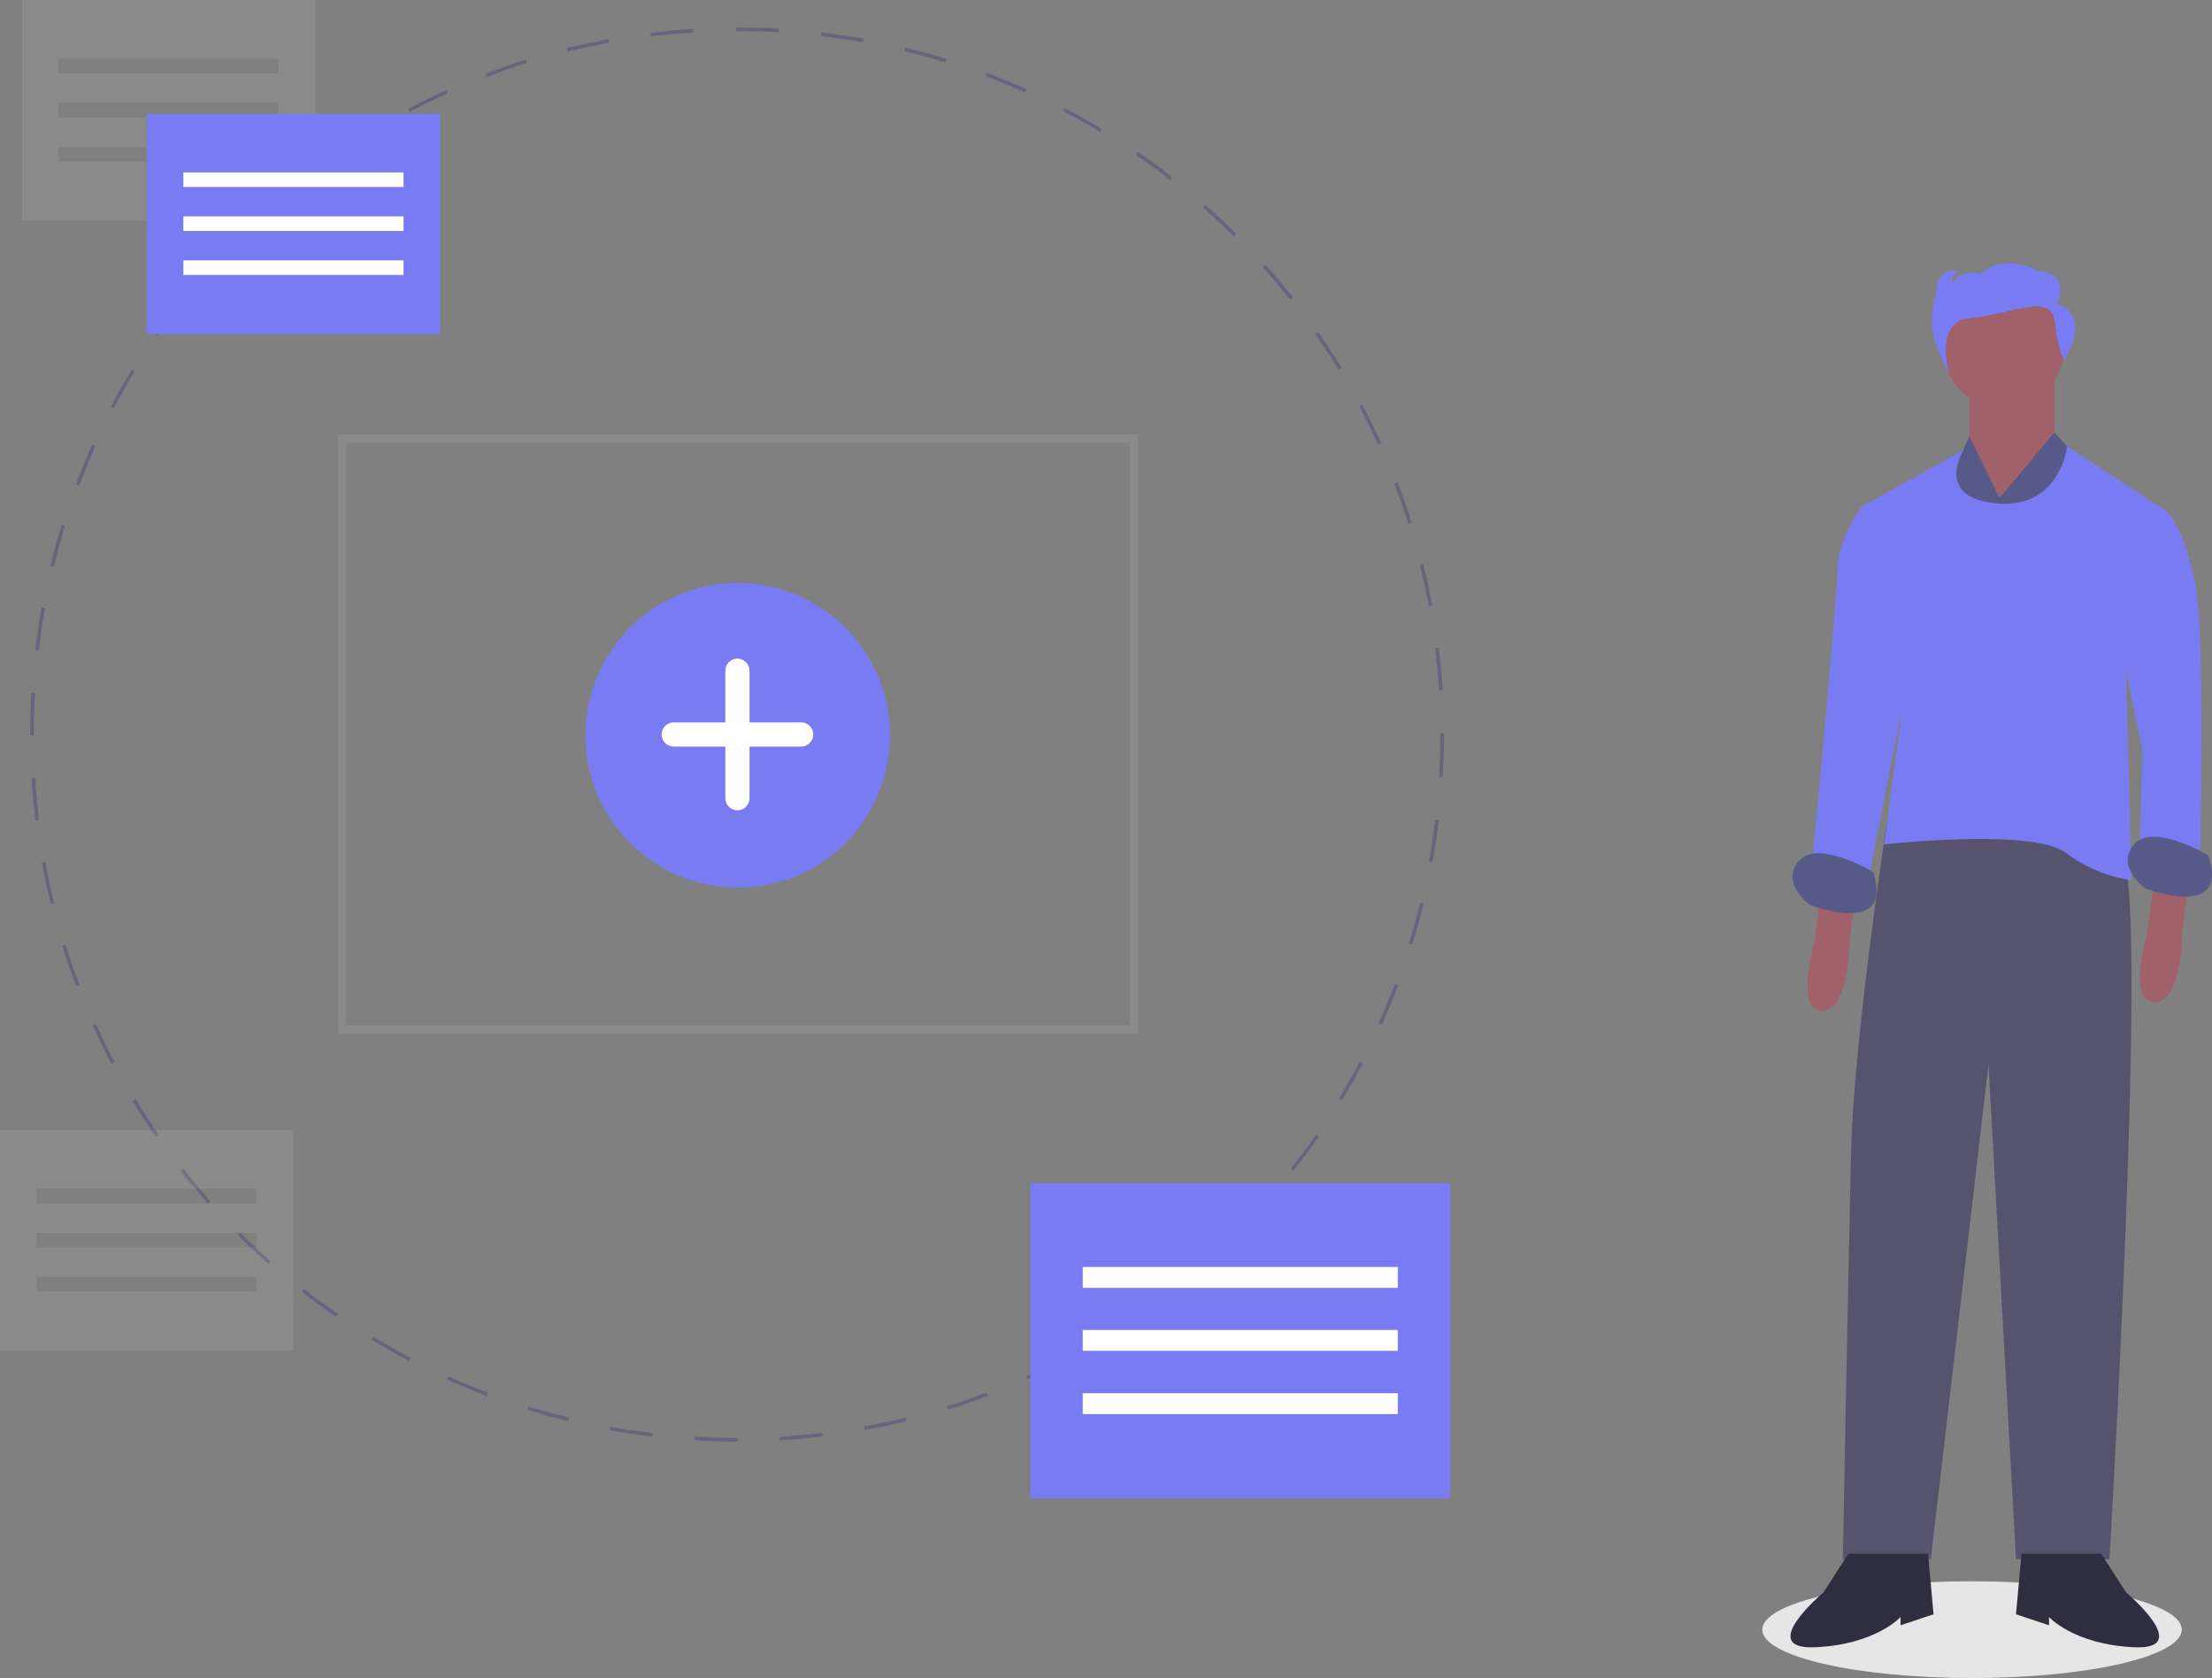 <?xml version="1.0" encoding="utf-8"?>
<!-- Generator: Adobe Illustrator 23.0.1, SVG Export Plug-In . SVG Version: 6.00 Build 0)  -->
<svg version="1.1" id="Layer_1" xmlns="http://www.w3.org/2000/svg" xmlns:xlink="http://www.w3.org/1999/xlink" x="0px" y="0px"
	 viewBox="0 0 804.7 610.3" style="enable-background:new 0 0 804.7 610.3;" xml:space="preserve">
<rect x="0" y="0" width="804.7" height="610.3" fill="#808080" stroke="none"/>
<style type="text/css">
	.st0{fill:#E6E6E6;}
	.st1{fill:#A0616A;}
	.st2{fill:#55536E;}
	.st3{fill:#2F2E41;}
	.st4{fill:#575A89;}
	.st5{fill:#797BF2;}
	.st6{fill:#65657C;}
	.st7{fill:#FFFFFF;}
	.st8{opacity:0.1;fill:#E6E6E6;}
</style>
<ellipse id="Ellipse_218" class="st0" cx="717.4" cy="592.7" rx="76.3" ry="17.6"/>
<path id="Path_1092" class="st1" d="M716.4,143.1v23l12,30l19-34v-26L716.4,143.1z"/>
<path id="Path_1093" class="st1" d="M662.9,321.6l-3,22c0,0-7,24,3,24s10-26,10-26l2-15L662.9,321.6z"/>
<path id="Path_1094" class="st1" d="M783.9,318.6l-3,22c0,0-7,24,3,24s10-26,10-26l2-15L783.9,318.6z"/>
<path id="Path_1095" class="st2" d="M691.4,296.1l-4.7,1.3c0,0-12.3,79.7-13.3,121.7s-3,148-3,148h32l21-180l10,180h34
	c0,0,14-236,5-255S691.4,296.1,691.4,296.1z"/>
<path id="Path_1096" class="st3" d="M672.4,565.1l-9,14c0,0-25,21-3,20s31-11,31-11v3l12-4l-2-22H672.4z"/>
<path id="Path_1097" class="st3" d="M764.4,565.1l9,14c0,0,25,21,3,20s-31-11-31-11v3l-12-4l2-22H764.4z"/>
<circle id="Ellipse_219" class="st1" cx="728.9" cy="126.6" r="22"/>
<path id="Path_1098" class="st4" d="M727.4,181.1l-11-22.5l-5,11.5l-2,99l46-103l-8-8.8L727.4,181.1z"/>
<path id="Path_1099" class="st5" d="M788.4,186.1L752,162.3c0,0-2.5,22.8-25.5,20.8s-12.3-19.3-12.3-19.3l-36.8,20.3l14,78l-6,45
	c0,0,54-6,66,3c7,5.3,15.3,8.8,24,10l-2-77L788.4,186.1z"/>
<path id="Path_1100" class="st5" d="M777.4,190.1l6.9-6.7l5.1,3.7c0,0,5,6,9,24s2,98,2,98l-22-3l1-33l-9-44L777.4,190.1z"/>
<path id="Path_1101" class="st5" d="M684.4,183.1l-3.8-0.8l-3.2,1.8c0,0-9,12-9,23s-9,105-9,105l20,9l14-71L684.4,183.1z"/>
<path id="Path_1102" class="st4" d="M803.4,311.1c0,0-20-12-27-4s4,16,4,16S811.4,335.1,803.4,311.1z"/>
<path id="Path_1103" class="st4" d="M681.4,317.1c0,0-20-12-27-4s4,16,4,16S689.4,341.1,681.4,317.1z"/>
<path id="Path_1104" class="st5" d="M748.2,110.5c0,0,5.8-11-6.9-12c0,0-11.5-7-20.7,1c0,0-8.1-2-10.4,4c0,0-1.2-3,2.3-5
	c0,0-8.1-2-8.1,8c0,0-3.5,10,0,19s4.6,10,4.6,10s-5.7-18.9,8.1-19.9s29.3-9.6,30.4,1.4c1.2,11,3.5,14,3.5,14S761.4,115,748.2,110.5z
	"/>
<path id="Path_1105" class="st6" d="M268.3,524.3h-0.1c-5.1,0-10.3-0.2-15.4-0.5l0.1-1.3c5.1,0.3,10.2,0.5,15.3,0.5h0.1L268.3,524.3
	z M283.8,523.8l-0.1-1.3c5.1-0.3,10.3-0.8,15.4-1.4l0.2,1.3C294.2,523.1,289,523.5,283.8,523.8L283.8,523.8z M237.3,522.5
	c-5.1-0.6-10.3-1.4-15.4-2.3l0.2-1.3c5,0.9,10.2,1.7,15.3,2.3L237.3,522.5z M314.6,520.1l-0.2-1.3c5-0.9,10.1-2,15.1-3.2l0.3,1.3
	C324.8,518.1,319.7,519.2,314.6,520.1L314.6,520.1z M206.8,516.9c-5-1.2-10-2.6-15-4.2l0.4-1.2c4.9,1.5,9.9,2.9,14.9,4.1
	L206.8,516.9z M344.8,512.7l-0.4-1.2c4.9-1.5,9.8-3.2,14.6-5l0.5,1.2C354.6,509.5,349.7,511.2,344.8,512.7L344.8,512.7z
	 M177.1,507.7c-4.8-1.8-9.7-3.8-14.4-5.9l0.5-1.2c4.7,2.1,9.5,4.1,14.3,5.9L177.1,507.7z M373.8,501.7l-0.5-1.2
	c4.7-2.1,9.3-4.4,13.9-6.8l0.6,1.1C383.2,497.3,378.5,499.6,373.8,501.7L373.8,501.7z M148.7,494.9c-4.6-2.4-9.1-5-13.5-7.6l0.7-1.1
	c4.4,2.7,8.9,5.2,13.5,7.6L148.7,494.9z M401.2,487.2l-0.7-1.1c4.4-2.7,8.7-5.5,13-8.4l0.7,1.1C410,481.7,405.6,484.6,401.2,487.2z
	 M122.2,478.9c-4.2-2.9-8.5-6-12.5-9.2l0.8-1c4,3.2,8.2,6.2,12.5,9.2L122.2,478.9z M426.7,469.6l-0.8-1c4-3.2,8-6.5,11.9-9.9l0.9,1
	C434.8,463.1,430.8,466.4,426.7,469.6L426.7,469.6z M97.7,459.7c-3.9-3.4-7.7-7-11.3-10.6l0.9-0.9c3.6,3.6,7.4,7.2,11.3,10.6
	L97.7,459.7z M450,449l-0.9-0.9c3.6-3.6,7.2-7.4,10.6-11.3l1,0.9C457.2,441.5,453.6,445.3,450,449L450,449z M75.7,437.8
	c-3.4-3.9-6.8-7.9-10-11.9l1-0.8c3.2,4,6.5,8,9.9,11.9L75.7,437.8z M470.6,425.8l-1-0.8c3.2-4,6.3-8.2,9.2-12.4l1.1,0.7
	C476.9,417.5,473.8,421.7,470.6,425.8z M56.6,413.4c-2.9-4.2-5.8-8.6-8.4-13l1.1-0.7c2.7,4.4,5.5,8.7,8.4,13L56.6,413.4z
	 M488.2,400.2l-1.1-0.7c2.7-4.4,5.2-8.9,7.6-13.5l1.1,0.6C493.5,391.3,490.9,395.8,488.2,400.2z M40.5,386.8
	c-2.4-4.6-4.7-9.2-6.8-13.9l1.2-0.5c2.1,4.7,4.4,9.3,6.8,13.9L40.5,386.8z M502.7,372.7l-1.2-0.5c2.1-4.7,4.1-9.5,5.9-14.3l1.2,0.5
	C506.8,363.2,504.8,368,502.7,372.7L502.7,372.7z M27.7,358.6c-1.8-4.8-3.5-9.8-5.1-14.7l1.2-0.4c1.5,4.9,3.2,9.8,5.1,14.6
	L27.7,358.6z M513.7,343.6l-1.2-0.4c1.5-4.9,2.9-9.9,4.1-14.9l1.3,0.3C516.7,333.7,515.3,338.7,513.7,343.6L513.7,343.6z
	 M18.5,328.9c-1.2-5-2.3-10.1-3.3-15.2l1.3-0.2c0.9,5,2,10.1,3.2,15.1L18.5,328.9z M521.1,313.5l-1.3-0.2c0.9-5,1.7-10.2,2.3-15.3
	l1.3,0.2C522.8,303.3,522.1,308.4,521.1,313.5L521.1,313.5z M12.9,298.4c-0.6-5.1-1.1-10.3-1.4-15.5l1.3-0.1
	c0.3,5.1,0.8,10.3,1.4,15.4L12.9,298.4z M524.8,282.7l-1.3-0.1c0.3-5.1,0.5-10.3,0.5-15.4v-0.5h1.3v0.5
	C525.3,272.3,525.2,277.5,524.8,282.7z M12.3,267.4H11v-0.3c0-5.1,0.1-10.2,0.4-15.2l1.3,0.1c-0.3,5-0.4,10.1-0.4,15.2L12.3,267.4z
	 M523.5,251.2c-0.3-5.1-0.8-10.3-1.4-15.4l1.3-0.2c0.6,5.1,1.1,10.3,1.4,15.5L523.5,251.2z M14.1,236.6l-1.3-0.2
	c0.6-5.1,1.4-10.3,2.3-15.4l1.3,0.2C15.5,226.4,14.7,231.5,14.1,236.6z M519.8,220.5c-0.9-5.1-2-10.1-3.3-15.1l1.3-0.3
	c1.2,5,2.3,10.1,3.3,15.2L519.8,220.5z M19.6,206.2l-1.3-0.3c1.2-5,2.6-10,4.1-15l1.2,0.4C22.2,196.2,20.8,201.2,19.6,206.2
	L19.6,206.2z M512.3,190.5c-1.5-4.9-3.2-9.8-5.1-14.6l1.2-0.5c1.8,4.8,3.6,9.8,5.1,14.7L512.3,190.5z M28.8,176.7l-1.2-0.5
	c1.8-4.8,3.8-9.7,5.9-14.4l1.2,0.5C32.6,167.1,30.6,171.9,28.8,176.7z M501.3,161.7c-2.1-4.7-4.4-9.3-6.8-13.9l1.1-0.6
	c2.4,4.6,4.7,9.2,6.8,13.9L501.3,161.7z M41.4,148.5l-1.1-0.6c2.4-4.6,5-9.1,7.6-13.5L49,135C46.4,139.4,43.8,143.9,41.4,148.5z
	 M486.9,134.4c-2.7-4.4-5.5-8.7-8.4-12.9l1.1-0.7c2.9,4.2,5.8,8.6,8.5,13L486.9,134.4z M57.4,122l-1.1-0.7c2.9-4.2,6-8.5,9.2-12.5
	l1,0.8C63.4,113.6,60.3,117.8,57.4,122z M469.3,109c-3.2-4-6.5-8-9.9-11.8l1-0.9c3.4,3.8,6.8,7.9,10,11.9L469.3,109z M76.5,97.7
	l-1-0.9c3.4-3.9,7-7.7,10.6-11.3l0.9,0.9C83.4,90,79.9,93.8,76.5,97.7z M448.8,86c-3.6-3.6-7.4-7.2-11.3-10.6l0.9-1
	c3.9,3.4,7.7,7,11.3,10.6L448.8,86z M98.3,75.8l-0.9-1c3.8-3.4,7.9-6.8,11.9-10l0.8,1C106.1,69.1,102.1,72.4,98.3,75.8z M425.7,65.5
	c-4-3.2-8.2-6.2-12.5-9.2l0.7-1.1c4.3,2.9,8.5,6,12.5,9.2L425.7,65.5z M122.6,56.7l-0.7-1.1c4.2-2.9,8.6-5.8,13-8.5l0.7,1.1
	C131.1,51,126.8,53.8,122.6,56.7L122.6,56.7z M400.2,48c-4.4-2.7-8.9-5.2-13.5-7.6l0.6-1.1c4.6,2.4,9.1,5,13.5,7.6L400.2,48z
	 M149,40.7l-0.6-1.1c4.6-2.4,9.2-4.7,13.9-6.8l0.5,1.2C158.2,36,153.5,38.3,149,40.7L149,40.7z M372.8,33.6
	c-4.7-2.1-9.5-4.1-14.3-5.9l0.5-1.2c4.8,1.8,9.7,3.8,14.4,5.9L372.8,33.6z M177.1,28l-0.5-1.2c4.8-1.8,9.8-3.5,14.7-5.1l0.4,1.2
	C186.8,24.4,181.9,26.2,177.1,28L177.1,28z M343.9,22.7c-4.9-1.5-9.9-2.9-14.9-4.1l0.3-1.3c5,1.2,10,2.6,15,4.1L343.9,22.7z
	 M206.5,18.8l-0.3-1.3c5-1.2,10.1-2.3,15.2-3.3l0.2,1.3C216.6,16.4,211.5,17.5,206.5,18.8L206.5,18.8z M313.9,15.4
	c-5-0.9-10.2-1.7-15.3-2.3l0.2-1.3c5.1,0.6,10.3,1.4,15.4,2.3L313.9,15.4z M236.9,13.2l-0.2-1.3c5.1-0.6,10.3-1.1,15.5-1.4l0.1,1.3
	C247.2,12.1,242,12.6,236.9,13.2L236.9,13.2z M283.2,11.7c-5-0.3-10-0.4-15-0.4h-0.4V10h0.4c5,0,10.1,0.1,15.1,0.4L283.2,11.7z"/>
<rect id="Rectangle_316" x="374.8" y="430.3" class="st5" width="152.8" height="114.6"/>
<rect id="Rectangle_317" x="393.9" y="460.8" class="st7" width="114.6" height="7.6"/>
<rect id="Rectangle_318" x="393.9" y="483.7" class="st7" width="114.6" height="7.6"/>
<rect id="Rectangle_319" x="393.9" y="506.7" class="st7" width="114.6" height="7.6"/>
<path class="st8" d="M8,0v80.1h106.7V0H8z M101.4,58.7H21.3v-5.3h80.1V58.7z M101.4,42.7H21.3v-5.3h80.1V42.7z M101.4,26.7H21.3
	v-5.3h80.1V26.7z"/>
<rect id="Rectangle_324" x="53.4" y="41.4" class="st5" width="106.7" height="80.1"/>
<rect id="Rectangle_325" x="66.7" y="62.7" class="st7" width="80.1" height="5.3"/>
<rect id="Rectangle_326" x="66.7" y="78.7" class="st7" width="80.1" height="5.3"/>
<rect id="Rectangle_327" x="66.7" y="94.7" class="st7" width="80.1" height="5.3"/>
<path id="Subtraction_1" class="st8" d="M414,376H123V158h291V376z M126,161v212h285V161H126z"/>
<g id="Group_41" transform="translate(-9.234 -16.468)">
	<ellipse id="Ellipse_220" class="st5" cx="277.6" cy="283.9" rx="55.4" ry="55.4"/>
	<path id="Path_1106" class="st7" d="M300.7,279.2h-18.8v-18.8c0-2.4-2-4.4-4.4-4.4h0l0,0c-2.4,0-4.4,2-4.4,4.4v0v18.8h-18.8
		c-2.4,0-4.4,2-4.4,4.4v0l0,0c0,2.4,2,4.4,4.4,4.4h0h18.8v18.8c0,2.4,2,4.4,4.4,4.4h0l0,0c2.4,0,4.4-2,4.4-4.4v0v-18.8h18.8
		c2.4,0,4.4-2,4.4-4.4v0l0,0C305.1,281.2,303.1,279.2,300.7,279.2L300.7,279.2L300.7,279.2z"/>
</g>
<path class="st8" d="M0,411v80.1h106.7V411H0z M93.4,469.7H13.3v-5.3h80.1V469.7z M93.4,453.7H13.3v-5.3h80.1V453.7z M93.4,437.7
	H13.3v-5.3h80.1V437.7z"/>
</svg>
